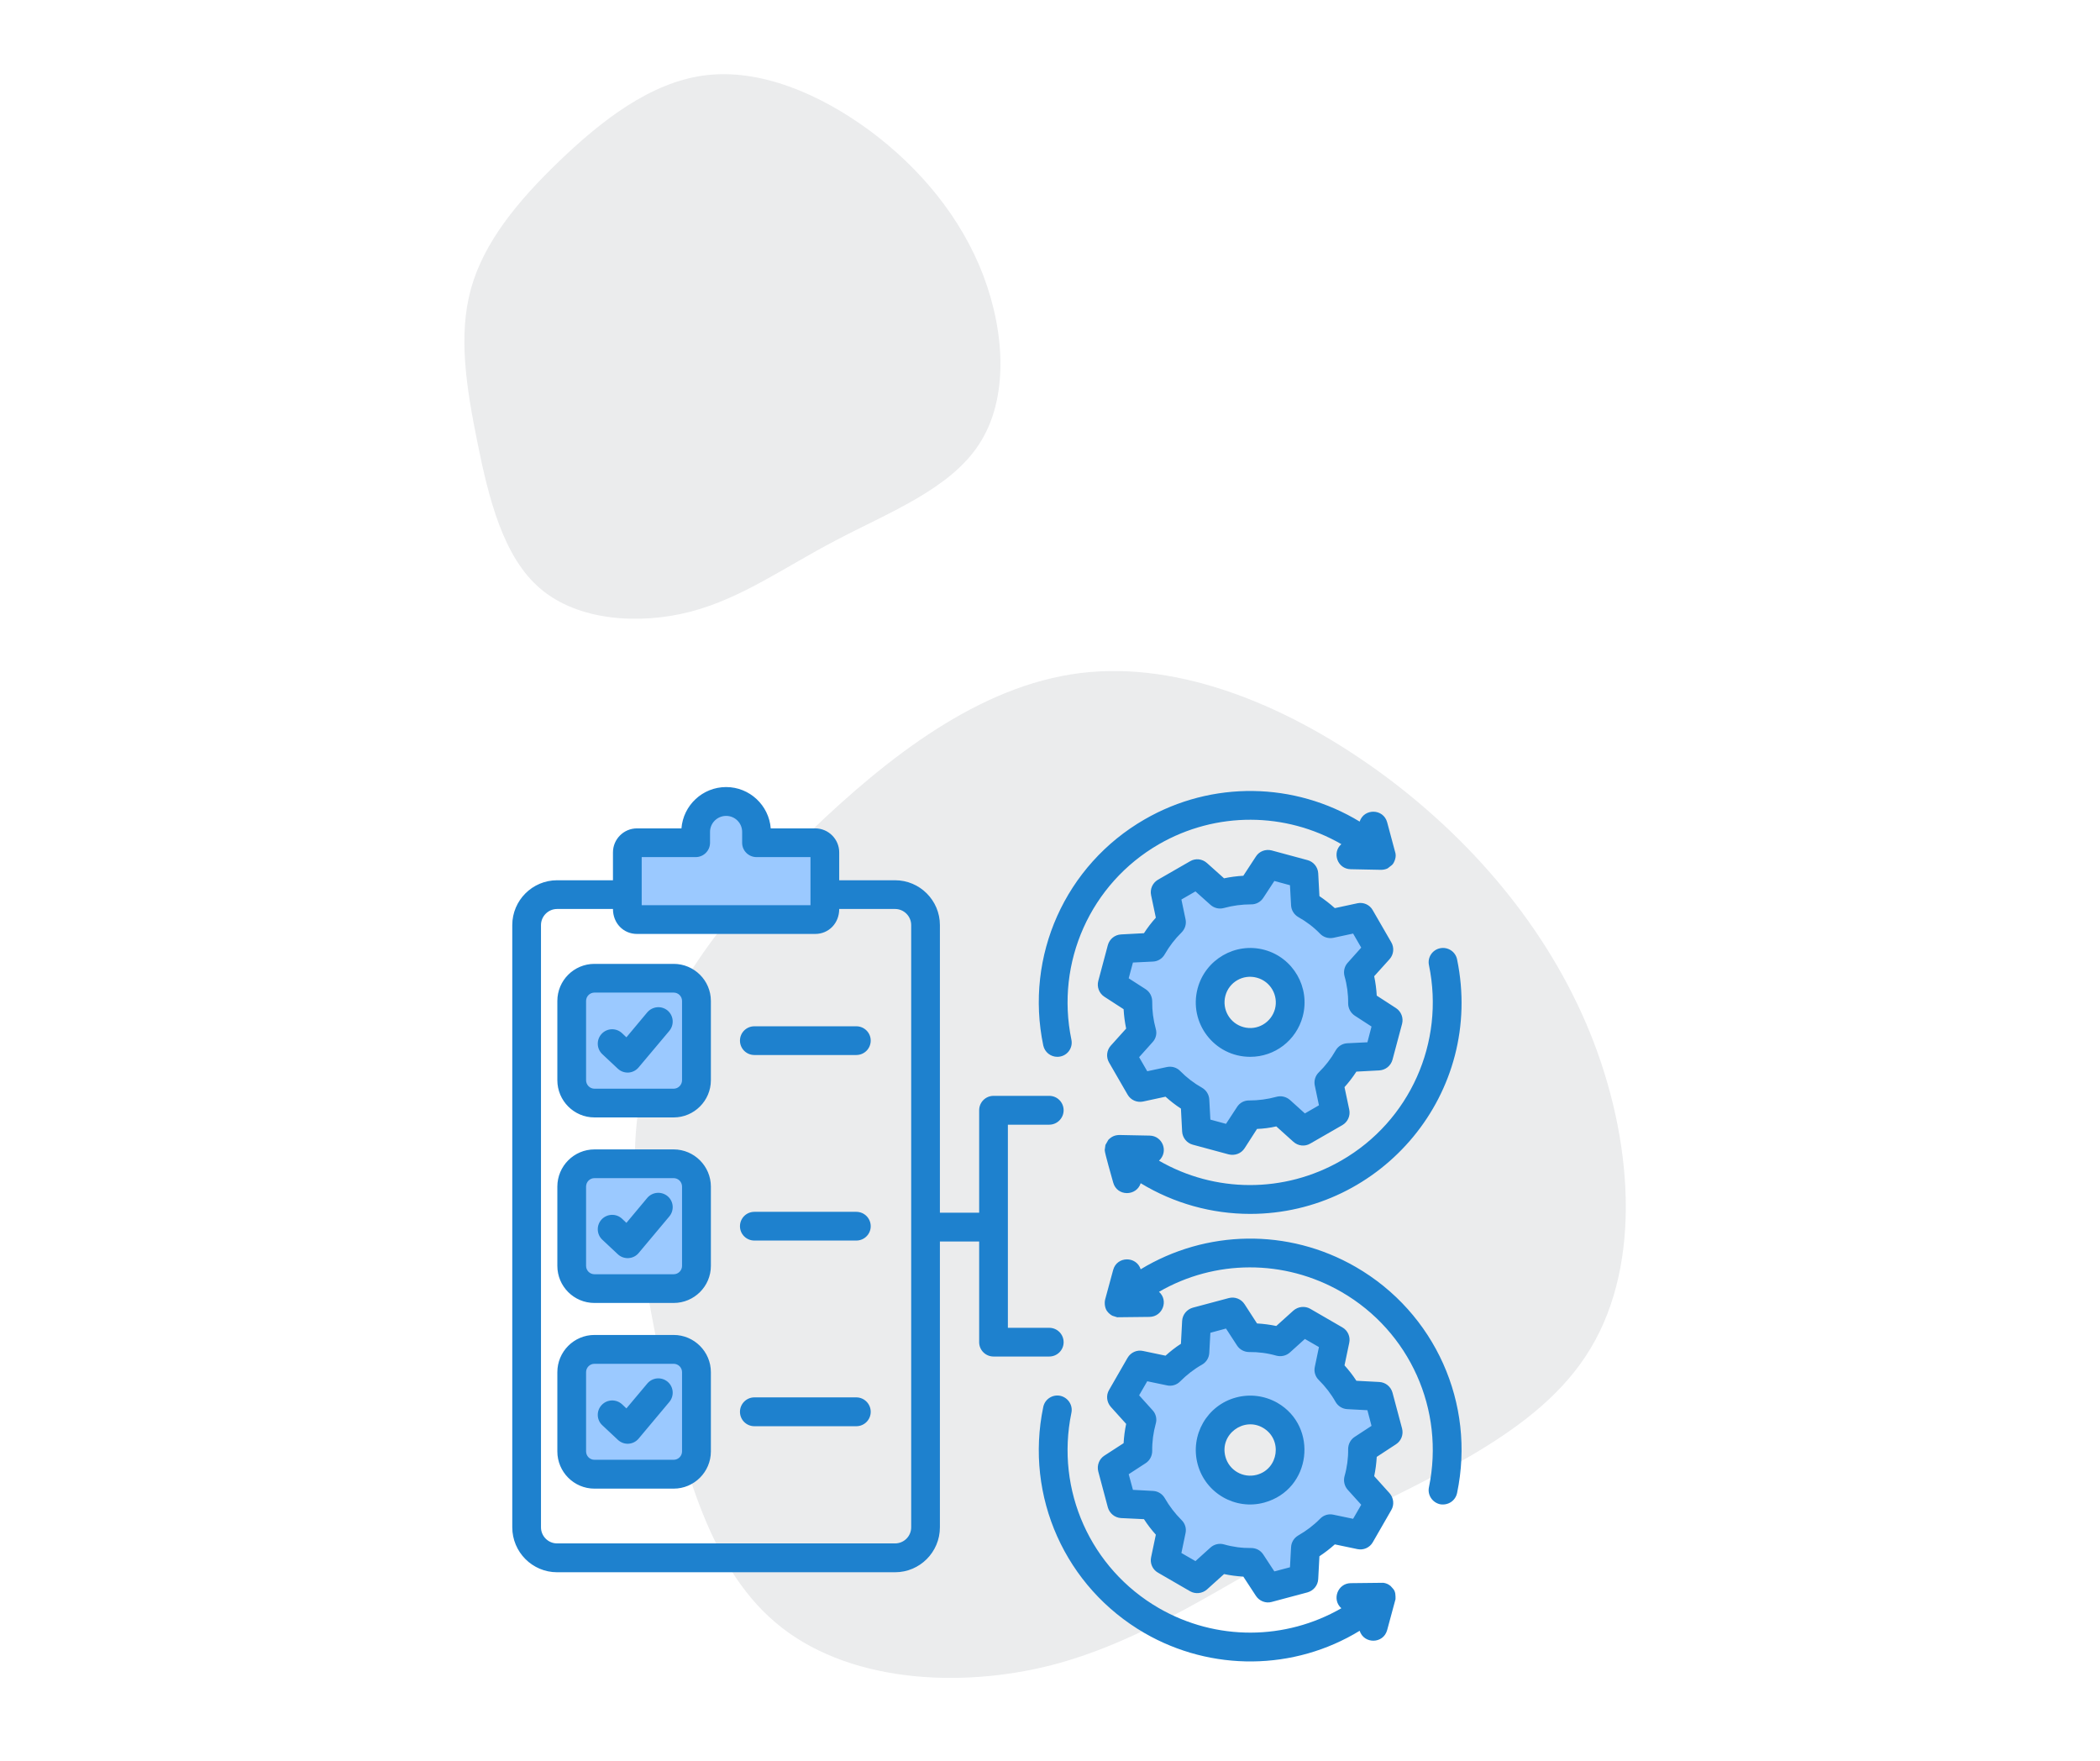 <svg xmlns="http://www.w3.org/2000/svg" xmlns:xlink="http://www.w3.org/1999/xlink" width="940" zoomAndPan="magnify" viewBox="0 0 705 591" height="788" preserveAspectRatio="xMidYMid meet" version="1.0"><defs><filter x="0%" y="0%" width="100%" height="100%" id="ff90bd9325"><feColorMatrix values="0 0 0 0 1 0 0 0 0 1 0 0 0 0 1 0 0 0 1 0" color-interpolation-filters="sRGB"/></filter><mask id="c5a8d572e7"><g filter="url(#ff90bd9325)"><rect x="-70.5" width="846" fill="#000000" y="-59.1" height="709.2" fill-opacity="0.11"/></g></mask><clipPath id="4b769a40c4"><path d="M 0.375 0.68 L 181 0.68 L 181 183.969 L 0.375 183.969 Z M 0.375 0.68 " clip-rule="nonzero"/></clipPath><clipPath id="9a5e2d33f1"><rect x="0" width="182" y="0" height="184"/></clipPath><mask id="5f1d76b49f"><g filter="url(#ff90bd9325)"><rect x="-70.5" width="846" fill="#000000" y="-59.1" height="709.2" fill-opacity="0.11"/></g></mask><clipPath id="5460895a58"><path d="M 1 1 L 334 1 L 334 339.527 L 1 339.527 Z M 1 1 " clip-rule="nonzero"/></clipPath><clipPath id="5c3203ab0d"><rect x="0" width="335" y="0" height="340"/></clipPath><clipPath id="e650c19333"><path d="M 171.977 264 L 491 264 L 491 558 L 171.977 558 Z M 171.977 264 " clip-rule="nonzero"/></clipPath></defs><g mask="url(#c5a8d572e7)"><g transform="matrix(1, 0, 0, 1, 155, 24)"><g clip-path="url(#9a5e2d33f1)"><g clip-path="url(#4b769a40c4)"><path fill="#464f5b" d="M 137.086 19.926 C 153.922 32.438 167.684 49.039 175.074 68.375 C 182.469 87.824 183.605 110.117 173.598 125.242 C 163.703 140.367 142.887 148.215 125.488 157.43 C 108.086 166.527 94.098 176.762 76.809 181.312 C 59.637 185.75 39.164 184.383 26.539 173.691 C 13.914 163.117 9.023 143.098 5.27 124.445 C 1.516 105.906 -1.211 88.508 3.109 72.926 C 7.43 57.344 18.805 43.469 32.793 30.047 C 46.781 16.625 63.387 3.547 81.812 1.273 C 100.125 -1.004 120.141 7.414 137.086 19.926 Z M 137.086 19.926 " fill-opacity="1" fill-rule="nonzero"/></g></g></g></g><g mask="url(#5f1d76b49f)"><g transform="matrix(1, 0, 0, 1, 212, 224)"><g clip-path="url(#5c3203ab0d)"><g clip-path="url(#5460895a58)"><path fill="#464f5b" d="M 252.871 36.402 C 283.996 59.531 309.438 90.234 323.105 125.98 C 336.773 161.941 338.879 203.156 320.375 231.125 C 302.078 259.09 263.598 273.602 231.422 290.633 C 199.25 307.457 173.387 326.379 141.422 334.793 C 109.672 342.992 71.82 340.469 48.48 320.703 C 25.137 301.148 16.094 264.137 9.156 229.652 C 2.215 195.375 -2.832 163.203 5.16 134.395 C 13.152 105.586 34.18 79.93 60.043 55.117 C 85.91 30.305 116.609 6.121 150.676 1.914 C 184.531 -2.289 221.539 13.27 252.871 36.402 Z M 252.871 36.402 " fill-opacity="1" fill-rule="nonzero"/></g></g></g></g><path fill="#9bc9ff" d="M 195.465 362.57 L 195.465 335.965 C 195.465 333.711 197.305 331.871 199.559 331.871 L 226.164 331.871 C 228.422 331.871 230.258 333.711 230.258 335.965 L 230.258 362.57 C 230.258 364.82 228.426 366.703 226.164 366.703 L 199.559 366.703 C 197.297 366.703 195.465 364.82 195.465 362.57 Z M 223.707 345.195 C 224.961 343.672 224.793 341.445 223.312 340.172 C 221.781 338.914 219.559 339.133 218.285 340.617 L 210.41 350.047 L 207.949 347.723 C 206.527 346.379 204.281 346.441 202.941 347.871 C 201.598 349.301 201.648 351.539 203.082 352.887 L 208.293 357.766 C 209.801 359.184 212.098 359.008 213.422 357.43 Z M 226.164 394.148 C 228.445 394.148 230.258 396.012 230.258 398.285 L 230.258 424.887 C 230.258 427.145 228.418 428.98 226.164 428.98 L 199.559 428.98 C 197.301 428.98 195.465 427.145 195.465 424.887 L 195.465 398.285 C 195.465 396.012 197.277 394.148 199.559 394.148 Z M 210.41 412.32 L 207.949 410 C 206.531 408.66 204.273 408.738 202.934 410.152 C 201.586 411.578 201.652 413.82 203.082 415.16 L 208.293 420.043 C 209.754 421.414 212.129 421.289 213.422 419.746 L 223.715 407.465 C 224.953 405.984 224.805 403.73 223.309 402.488 C 221.793 401.227 219.559 401.41 218.285 402.891 Z M 226.164 456.465 C 228.422 456.465 230.258 458.305 230.258 460.562 L 230.258 487.164 C 230.258 489.418 228.418 491.258 226.164 491.258 L 199.559 491.258 C 197.301 491.258 195.465 489.418 195.465 487.164 L 195.465 460.562 C 195.465 458.305 197.305 456.465 199.559 456.465 Z M 210.406 474.598 L 207.965 472.289 C 206.52 470.965 204.281 471.047 202.934 472.469 C 201.613 473.863 201.648 476.121 203.082 477.438 L 208.293 482.32 C 209.789 483.727 212.098 483.605 213.422 482.023 L 223.715 469.742 C 224.953 468.262 224.805 466.008 223.309 464.766 C 221.785 463.496 219.559 463.691 218.281 465.211 Z M 214.137 305.117 L 214.137 286.395 L 233.527 286.395 C 235.477 286.395 237.082 284.84 237.082 282.883 L 237.082 279.223 C 237.082 275.535 240.105 272.566 243.777 272.566 C 247.461 272.566 250.438 275.543 250.438 279.223 L 250.438 282.883 C 250.438 284.84 252.043 286.395 253.988 286.395 L 273.379 286.395 L 273.379 305.117 Z M 386.746 345.617 C 385.91 342.516 385.496 339.328 385.523 336.117 C 385.535 334.906 384.941 333.762 383.918 333.102 L 377.43 328.934 L 379.344 321.832 L 387.035 321.461 C 388.27 321.398 389.316 320.695 389.922 319.629 C 391.508 316.844 393.477 314.316 395.754 312.066 C 396.621 311.211 397.012 309.988 396.742 308.793 L 395.164 301.27 L 401.5 297.613 L 407.238 302.75 C 408.133 303.551 409.391 303.848 410.551 303.527 C 413.434 302.73 417.059 302.207 420.039 302.258 C 421.254 302.289 422.379 301.652 423.039 300.645 L 427.254 294.211 L 434.301 296.121 L 434.719 303.801 C 434.781 304.996 435.465 306.109 436.504 306.695 C 439.305 308.277 441.891 310.223 444.121 312.539 C 444.949 313.395 446.211 313.75 447.359 313.516 L 454.906 311.895 L 458.566 318.23 L 453.41 323.992 C 452.582 324.879 452.32 326.141 452.609 327.273 C 453.496 330.359 453.906 333.578 453.879 336.793 C 453.867 338.012 454.504 339.141 455.488 339.809 L 461.922 343.973 L 460.066 351.078 L 452.367 351.449 C 451.137 351.508 450.082 352.211 449.48 353.277 C 447.914 356.051 445.926 358.621 443.645 360.848 C 442.785 361.688 442.395 362.938 442.66 364.117 L 444.238 371.637 L 437.902 375.297 L 432.219 370.172 C 431.297 369.367 430.035 369.055 428.852 369.383 C 425.965 370.184 422.359 370.703 419.363 370.648 C 418.148 370.621 417.027 371.211 416.379 372.246 L 412.152 378.703 L 405.102 376.789 L 404.688 369.109 C 404.621 367.914 403.938 366.801 402.898 366.215 C 400.094 364.633 397.539 362.684 395.285 360.379 C 394.438 359.508 393.215 359.16 392.043 359.395 L 384.496 361.016 L 380.836 354.68 L 385.992 348.918 C 386.867 347.961 387.086 346.852 386.746 345.617 Z M 436.094 340.84 C 439.969 326.363 424.41 314.203 411.285 321.727 C 402.477 326.777 400.004 338.367 406.059 346.559 C 414.438 357.887 432.398 354.637 436.094 340.84 Z M 419.387 452.52 C 422.582 452.492 425.793 452.906 428.828 453.781 C 430.02 454.086 431.285 453.805 432.203 452.973 L 437.902 447.832 L 444.238 451.492 L 442.66 459.055 C 442.398 460.27 442.773 461.426 443.656 462.293 C 445.922 464.559 447.906 467.102 449.484 469.895 C 450.082 470.953 451.164 471.617 452.375 471.684 L 460.066 472.098 L 461.926 479.148 L 455.492 483.359 C 454.473 484.027 453.871 485.16 453.879 486.379 C 453.906 489.578 453.492 492.785 452.617 495.824 C 452.312 497.016 452.598 498.277 453.426 499.195 L 458.57 504.895 L 454.91 511.23 L 447.348 509.652 C 446.164 509.387 444.957 509.777 444.117 510.641 C 441.875 512.934 439.293 514.875 436.512 516.469 C 435.457 517.074 434.781 518.152 434.715 519.367 L 434.301 527.059 L 427.25 528.918 L 423.039 522.484 C 422.355 521.441 421.27 520.859 420.02 520.871 C 416.824 520.906 413.613 520.48 410.539 519.602 C 409.387 519.273 408.129 519.574 407.242 520.375 L 401.5 525.559 L 395.164 521.898 L 396.742 514.34 C 397.008 513.121 396.629 511.965 395.746 511.098 C 393.477 508.828 391.523 506.289 389.926 503.508 C 389.32 502.449 388.246 501.777 387.027 501.711 L 379.344 501.293 L 377.43 494.242 L 383.914 490.031 C 384.934 489.367 385.535 488.23 385.523 487.012 C 385.5 484.055 385.918 480.336 386.762 477.512 C 387.113 476.363 386.812 475.09 385.992 474.211 L 380.836 468.496 L 384.492 462.16 L 392.055 463.738 C 393.277 464.004 394.426 463.625 395.297 462.742 C 397.562 460.477 400.105 458.492 402.898 456.918 C 403.957 456.32 404.621 455.238 404.688 454.023 L 405.102 446.344 L 412.152 444.43 L 416.367 450.91 C 417.031 451.93 418.168 452.531 419.387 452.52 Z M 415.293 470.305 C 400.371 474.297 398.152 494.801 412.02 501.844 C 422.461 507.148 435.52 500.492 436.578 488.109 C 437.148 481.457 434 475.305 428.191 471.969 C 424.27 469.715 419.66 469.137 415.293 470.305 Z M 415.293 470.305 " fill-opacity="1" fill-rule="evenodd"/><g clip-path="url(#e650c19333)"><path fill="#1e81ce" d="M 224.699 346.012 L 214.406 358.258 C 212.582 360.43 209.445 360.582 207.41 358.703 L 202.203 353.824 C 200.25 351.992 200.168 348.941 202 346.988 C 203.828 345.039 206.883 344.957 208.832 346.785 L 210.297 348.168 L 217.297 339.789 C 219.043 337.758 222.055 337.473 224.129 339.18 C 226.164 340.93 226.406 343.938 224.699 346.012 Z M 224.699 470.566 L 214.406 482.852 C 212.605 485 209.441 485.18 207.41 483.258 L 202.203 478.379 C 200.25 476.59 200.168 473.496 202 471.586 C 203.828 469.633 206.883 469.551 208.832 471.34 L 210.297 472.723 L 217.297 464.387 C 219.043 462.309 222.055 462.066 224.129 463.773 C 226.164 465.484 226.406 468.535 224.699 470.566 Z M 224.699 408.289 L 214.406 420.574 C 212.633 422.691 209.406 422.867 207.41 420.98 L 202.203 416.102 C 200.25 414.27 200.168 411.219 202 409.266 C 203.828 407.355 206.883 407.234 208.832 409.062 L 210.297 410.445 L 217.297 402.066 C 219.043 400.035 222.055 399.789 224.129 401.5 C 226.164 403.207 226.406 406.258 224.699 408.289 Z M 228.973 487.164 L 228.973 460.562 C 228.973 459.016 227.711 457.754 226.164 457.754 L 199.559 457.754 C 198.012 457.754 196.754 459.016 196.754 460.562 L 196.754 487.164 C 196.754 488.711 198.012 489.969 199.559 489.969 L 226.164 489.969 C 227.711 489.969 228.973 488.711 228.973 487.164 Z M 226.164 448.074 L 199.559 448.074 C 192.684 448.074 187.109 453.688 187.109 460.562 L 187.109 487.164 C 187.109 494.039 192.684 499.652 199.559 499.652 L 226.164 499.652 C 233.039 499.652 238.652 494.039 238.652 487.164 L 238.652 460.562 C 238.652 453.688 233.039 448.074 226.164 448.074 Z M 228.973 424.887 L 228.973 398.285 C 228.973 396.699 227.711 395.438 226.164 395.438 L 199.559 395.438 C 198.012 395.438 196.754 396.699 196.754 398.285 L 196.754 424.887 C 196.754 426.434 198.012 427.695 199.559 427.695 L 226.164 427.695 C 227.711 427.695 228.973 426.434 228.973 424.887 Z M 226.164 385.797 L 199.559 385.797 C 192.684 385.797 187.109 391.41 187.109 398.285 L 187.109 424.887 C 187.109 431.762 192.684 437.332 199.559 437.332 L 226.164 437.332 C 233.039 437.332 238.652 431.762 238.652 424.887 L 238.652 398.285 C 238.652 391.41 233.039 385.797 226.164 385.797 Z M 228.973 362.57 L 228.973 335.965 C 228.973 334.422 227.711 333.16 226.164 333.16 L 199.559 333.16 C 198.012 333.16 196.754 334.422 196.754 335.965 L 196.754 362.57 C 196.754 364.113 198.012 365.418 199.559 365.418 L 226.164 365.418 C 227.711 365.418 228.973 364.113 228.973 362.57 Z M 226.164 323.52 L 199.559 323.52 C 192.684 323.52 187.109 329.094 187.109 335.965 L 187.109 362.57 C 187.109 369.441 192.684 375.059 199.559 375.059 L 226.164 375.059 C 233.039 375.059 238.652 369.445 238.652 362.57 L 238.652 335.965 C 238.652 329.094 233.039 323.52 226.164 323.52 Z M 292.312 349.27 C 292.312 351.953 290.156 354.109 287.469 354.109 L 253.258 354.109 C 250.574 354.109 248.418 351.953 248.418 349.27 C 248.418 346.625 250.574 344.469 253.258 344.469 L 287.469 344.469 C 290.156 344.469 292.312 346.625 292.312 349.27 Z M 292.312 411.586 C 292.312 414.23 290.156 416.387 287.469 416.387 L 253.258 416.387 C 250.574 416.387 248.418 414.23 248.418 411.586 C 248.418 408.902 250.574 406.746 253.258 406.746 L 287.469 406.746 C 290.156 406.746 292.312 408.902 292.312 411.586 Z M 292.312 473.863 C 292.312 476.547 290.156 478.703 287.469 478.703 L 253.258 478.703 C 250.574 478.703 248.418 476.547 248.418 473.863 C 248.418 471.219 250.574 469.023 253.258 469.023 L 287.469 469.023 C 290.156 469.023 292.312 471.219 292.312 473.863 Z M 479.727 323.969 C 479.156 321.363 480.863 318.801 483.469 318.273 C 486.07 317.742 488.637 319.41 489.164 322.016 C 498.402 366.887 463.844 407.438 419.68 407.438 C 406.867 407.438 394.133 403.938 382.949 397.145 C 381.504 401.594 374.977 401.613 373.711 396.902 C 373.297 395.344 370.867 387.039 370.867 386 L 371.109 384.293 L 372.086 382.582 C 373.203 381.453 374.23 381.016 375.746 380.957 L 385.957 381.16 C 390.281 381.234 392.41 386.535 389.09 389.578 C 407.762 400.359 431.07 400.645 450.355 389.496 C 473.297 376.277 485.098 349.918 479.727 323.969 Z M 350.238 350.895 C 350.727 353.172 352.723 354.719 354.957 354.719 C 358.113 354.719 360.305 351.883 359.68 348.941 C 354.309 322.992 366.105 296.633 389.047 283.371 C 408.332 272.266 431.602 272.551 450.312 283.332 C 447.078 286.16 448.973 291.672 453.445 291.75 L 463.617 291.953 C 464.352 291.961 465.203 291.789 465.852 291.465 L 467.316 290.328 C 467.359 290.285 467.398 290.246 467.441 290.164 C 467.598 290.164 468.848 288.254 468.496 286.461 L 465.691 276.008 C 464.426 271.352 457.922 271.25 456.457 275.762 C 434.609 262.5 406.988 261.891 384.246 275.031 C 357.645 290.367 343.973 320.875 350.238 350.895 Z M 428.02 338.691 C 429.242 334.094 426.516 329.375 421.918 328.156 C 417.258 326.891 412.586 329.68 411.383 334.219 C 410.16 338.812 412.887 343.531 417.484 344.754 C 422.121 346.012 426.762 343.23 428.02 338.691 Z M 424.441 318.801 C 414.719 316.199 404.672 322.016 402.066 331.734 C 398.977 343.277 407.629 354.719 419.723 354.719 C 427.961 354.719 435.184 349.223 437.336 341.172 C 439.941 331.449 434.164 321.406 424.441 318.801 Z M 459.059 349.836 L 460.441 344.551 L 454.789 340.887 C 453.406 339.953 452.594 338.406 452.594 336.781 C 452.633 333.688 452.227 330.598 451.371 327.629 C 450.965 326.043 451.332 324.332 452.469 323.113 L 456.984 318.066 L 454.258 313.348 L 447.629 314.773 C 446.043 315.098 444.332 314.609 443.195 313.43 C 441.039 311.195 438.559 309.324 435.871 307.816 C 434.449 307.004 433.512 305.5 433.43 303.871 L 433.062 297.121 L 427.816 295.695 L 424.113 301.348 C 423.219 302.73 421.672 303.586 420.008 303.547 C 416.957 303.547 413.863 303.953 410.895 304.766 C 409.309 305.215 407.598 304.809 406.379 303.711 L 401.332 299.195 L 396.613 301.918 L 397.996 308.508 C 398.363 310.137 397.836 311.805 396.656 312.984 C 394.457 315.141 392.586 317.578 391.043 320.266 C 390.227 321.73 388.762 322.664 387.098 322.746 L 380.344 323.07 L 378.918 328.359 L 384.613 332.02 C 385.996 332.914 386.812 334.461 386.812 336.129 C 386.77 339.219 387.176 342.27 387.992 345.281 C 388.48 346.867 388.074 348.578 386.934 349.797 L 382.418 354.84 L 385.145 359.559 L 391.773 358.137 C 393.402 357.812 395.07 358.297 396.207 359.477 C 398.406 361.715 400.848 363.586 403.531 365.09 C 404.957 365.906 405.891 367.41 405.973 369.039 L 406.34 375.789 L 411.586 377.215 L 415.289 371.559 C 416.184 370.137 417.73 369.32 419.398 369.363 C 422.488 369.363 425.539 368.957 428.508 368.141 C 430.094 367.695 431.805 368.102 433.066 369.199 L 438.07 373.715 L 442.789 370.988 L 441.406 364.398 C 441.039 362.773 441.566 361.066 442.746 359.926 C 444.945 357.77 446.855 355.289 448.359 352.645 C 449.176 351.18 450.641 350.246 452.305 350.164 Z M 461.336 327.668 L 466.504 321.934 C 467.887 320.387 468.133 318.109 467.074 316.277 L 460.848 305.5 C 459.832 303.668 457.719 302.734 455.684 303.18 L 448.117 304.809 C 446.488 303.344 444.738 302 442.949 300.781 L 442.543 293.09 C 442.422 291.016 440.957 289.227 438.965 288.699 L 426.922 285.445 C 424.887 284.914 422.73 285.73 421.633 287.477 L 417.402 293.945 C 415.246 294.066 413.051 294.352 410.934 294.801 L 405.199 289.676 C 403.609 288.25 401.332 288.008 399.543 289.066 L 388.723 295.289 C 386.934 296.348 385.996 298.422 386.445 300.496 L 388.031 308.023 C 386.566 309.648 385.223 311.398 384.043 313.227 L 376.355 313.637 C 374.238 313.758 372.492 315.18 371.922 317.215 L 368.707 329.254 C 368.18 331.25 368.992 333.406 370.742 334.543 L 377.211 338.734 C 377.332 340.93 377.617 343.086 378.062 345.242 L 372.898 350.977 C 371.516 352.523 371.27 354.801 372.328 356.633 L 378.551 367.41 C 379.609 369.242 381.684 370.137 383.719 369.73 L 391.285 368.102 C 392.914 369.566 394.621 370.91 396.453 372.09 L 396.859 379.816 C 396.98 381.891 398.445 383.684 400.438 384.211 L 412.48 387.465 C 414.543 387.949 416.625 387.227 417.809 385.434 L 422 378.922 C 424.156 378.844 426.352 378.559 428.469 378.07 L 434.203 383.234 C 435.789 384.66 438.07 384.902 439.859 383.844 L 450.68 377.621 C 452.469 376.562 453.406 374.488 452.957 372.414 L 451.371 364.891 C 452.836 363.262 454.18 361.512 455.359 359.684 L 463.047 359.277 C 465.16 359.152 466.91 357.73 467.48 355.695 L 470.695 343.656 C 471.223 341.66 470.41 339.508 468.66 338.367 L 462.191 334.176 C 462.07 331.98 461.785 329.824 461.336 327.668 Z M 468.496 536.75 L 465.691 547.121 C 464.438 551.789 457.926 551.898 456.457 547.367 C 434.445 560.812 406.684 561.094 384.25 548.137 C 357.645 532.762 343.973 502.297 350.238 472.234 C 350.77 469.633 353.332 467.965 355.934 468.492 C 358.539 469.062 360.246 471.625 359.68 474.227 C 354.309 500.18 366.105 526.5 389.047 539.758 C 408.332 550.863 431.602 550.578 450.312 539.801 C 447.047 536.941 449.039 531.449 453.445 531.379 L 464.348 531.258 C 465.941 531.434 466.758 532.316 466.828 532.316 L 467.562 533.129 C 468.605 534.168 468.496 535.656 468.496 536.75 Z M 489.164 501.117 C 495.43 471.098 481.762 440.629 455.156 425.254 C 432.414 412.113 404.793 412.766 382.945 426.027 C 381.484 421.52 374.965 421.605 373.711 426.23 L 371.027 436.113 C 370.648 437.539 371.012 439.477 371.883 440.344 C 371.883 440.438 372.918 441.449 373.508 441.645 L 375.055 442.133 L 385.957 442.012 C 390.359 441.91 392.355 436.453 389.09 433.594 C 407.762 422.773 431.07 422.527 450.352 433.633 C 473.297 446.895 485.094 473.211 479.723 499.164 C 479.156 501.766 480.863 504.328 483.465 504.898 C 486.117 505.352 488.594 503.77 489.164 501.117 Z M 454.789 482.281 L 460.441 478.582 L 459.059 473.332 L 452.305 472.969 C 450.637 472.887 449.176 471.949 448.359 470.527 C 446.855 467.844 444.945 465.402 442.746 463.203 C 441.566 462.066 441.039 460.398 441.406 458.773 L 442.789 452.141 L 438.07 449.414 L 433.066 453.93 C 431.805 455.07 430.094 455.438 428.508 455.027 C 425.539 454.176 422.449 453.77 419.398 453.809 C 417.73 453.809 416.184 452.996 415.289 451.613 L 411.586 445.918 L 406.34 447.34 L 405.973 454.094 C 405.891 455.762 404.957 457.227 403.531 458.039 C 400.848 459.543 398.406 461.457 396.211 463.652 C 395.07 464.832 393.402 465.359 391.773 464.996 L 385.145 463.613 L 382.418 468.332 L 386.934 473.336 C 388.074 474.555 388.48 476.305 387.992 477.891 C 387.18 480.859 386.77 483.91 386.812 487 C 386.812 488.668 385.996 490.215 384.613 491.109 L 378.918 494.812 L 380.344 500.059 L 387.098 500.426 C 388.762 500.508 390.227 501.441 391.043 502.867 C 392.586 505.551 394.457 507.992 396.656 510.188 C 397.836 511.328 398.363 512.996 397.996 514.621 L 396.613 521.254 L 401.332 523.977 L 406.379 519.422 C 407.598 518.324 409.309 517.918 410.895 518.363 C 413.863 519.219 416.957 519.625 420.008 519.586 C 421.684 519.574 423.188 520.359 424.113 521.781 L 427.816 527.434 L 433.062 526.051 L 433.43 519.301 C 433.512 517.633 434.449 516.168 435.871 515.352 C 438.559 513.809 441.039 511.938 443.195 509.738 C 444.332 508.559 446 508.031 447.629 508.398 L 454.258 509.781 L 456.984 505.062 L 452.469 500.059 C 451.332 498.797 450.965 497.09 451.371 495.504 C 452.227 492.531 452.633 489.441 452.594 486.391 C 452.594 484.723 453.406 483.176 454.789 482.281 Z M 467.48 467.434 C 466.91 465.402 465.164 463.977 463.047 463.855 L 455.359 463.449 C 454.18 461.617 452.836 459.91 451.371 458.281 L 452.957 450.715 C 453.406 448.684 452.469 446.566 450.68 445.551 L 439.859 439.285 C 438.07 438.27 435.793 438.512 434.203 439.895 L 428.469 445.062 C 426.355 444.613 424.156 444.328 422 444.207 L 417.809 437.738 C 416.672 435.988 414.516 435.137 412.48 435.703 L 400.438 438.918 C 398.445 439.488 396.98 441.238 396.859 443.352 L 396.453 451.039 C 394.621 452.219 392.914 453.562 391.285 455.027 L 383.719 453.441 C 381.688 452.992 379.609 453.93 378.555 455.719 L 372.328 466.539 C 371.27 468.328 371.516 470.605 372.898 472.191 L 378.066 477.926 C 377.617 480.043 377.332 482.199 377.211 484.395 L 370.742 488.586 C 368.992 489.723 368.18 491.879 368.707 493.914 L 371.922 505.953 C 372.492 507.949 374.242 509.414 376.355 509.535 L 384.043 509.902 C 385.223 511.73 386.566 513.48 388.031 515.109 L 386.445 522.672 C 385.996 524.707 386.934 526.824 388.723 527.84 L 399.543 534.105 C 401.332 535.121 403.613 534.879 405.199 533.496 L 410.934 528.328 C 413.051 528.777 415.246 529.062 417.402 529.184 L 421.633 535.648 C 422.781 537.414 424.98 538.234 426.922 537.684 L 438.965 534.469 C 440.957 533.902 442.422 532.152 442.543 530.035 L 442.949 522.348 C 444.742 521.168 446.488 519.828 448.117 518.363 L 455.684 519.949 C 457.719 520.398 459.832 519.461 460.852 517.672 L 467.074 506.852 C 468.133 505.062 467.887 502.785 466.504 501.195 L 461.34 495.461 C 461.785 493.348 462.07 491.148 462.191 488.992 L 468.66 484.762 C 470.41 483.625 471.223 481.508 470.695 479.477 Z M 421.918 495.016 C 429.25 493.066 430.676 483.125 423.992 479.23 C 417.551 475.48 409.383 481.414 411.383 488.914 C 412.602 493.508 417.32 496.234 421.918 495.016 Z M 428.836 470.852 C 424.605 468.453 419.684 467.801 414.961 469.062 C 405.238 471.664 399.465 481.672 402.066 491.434 C 404.68 501.258 414.828 506.973 424.441 504.328 C 440.301 499.969 442.688 478.844 428.836 470.852 Z M 305.898 512.629 L 305.898 310.504 C 305.898 307.531 303.457 305.094 300.488 305.094 L 281.734 305.094 C 281.734 309.922 278.184 313.473 273.68 313.473 L 213.836 313.473 C 209.332 313.473 205.781 309.922 205.781 305.094 L 187.027 305.094 C 184.059 305.094 181.617 307.535 181.617 310.504 L 181.617 512.629 C 181.617 515.637 184.059 518.039 187.027 518.039 L 300.488 518.039 C 303.457 518.039 305.898 515.637 305.898 512.629 Z M 215.426 287.684 L 233.527 287.684 C 236.211 287.684 238.367 285.527 238.367 282.883 L 238.367 279.223 C 238.367 276.25 240.809 273.852 243.777 273.852 C 246.75 273.852 249.148 276.254 249.148 279.223 L 249.148 282.883 C 249.148 285.527 251.305 287.684 253.988 287.684 L 272.094 287.684 L 272.094 303.832 L 215.426 303.832 Z M 357.074 450.512 C 357.074 447.828 354.918 445.672 352.234 445.672 L 338.359 445.672 L 338.359 377.496 L 352.234 377.496 C 354.918 377.496 357.074 375.301 357.074 372.656 C 357.074 369.973 354.918 367.816 352.234 367.816 L 333.559 367.816 C 330.875 367.816 328.719 369.973 328.719 372.656 L 328.719 407.031 L 315.539 407.031 L 315.539 310.504 C 315.539 302.203 308.785 295.453 300.488 295.453 L 281.734 295.453 L 281.734 286.098 C 281.734 281.664 278.113 278.043 273.68 278.043 L 258.75 278.043 C 258.141 270.312 251.672 264.172 243.777 264.172 C 235.848 264.172 229.379 270.312 228.77 278.043 L 213.836 278.043 C 209.402 278.043 205.781 281.664 205.781 286.098 L 205.781 295.453 L 187.027 295.453 C 178.73 295.453 171.977 302.203 171.977 310.504 L 171.977 512.629 C 171.977 520.965 178.73 527.719 187.027 527.719 L 300.488 527.719 C 308.785 527.719 315.539 520.965 315.539 512.629 L 315.539 416.711 L 328.719 416.711 L 328.719 450.512 C 328.719 453.156 330.875 455.312 333.559 455.312 L 352.234 455.312 C 354.918 455.312 357.074 453.156 357.074 450.512 Z M 357.074 450.512 " fill-opacity="1" fill-rule="evenodd"/></g></svg>